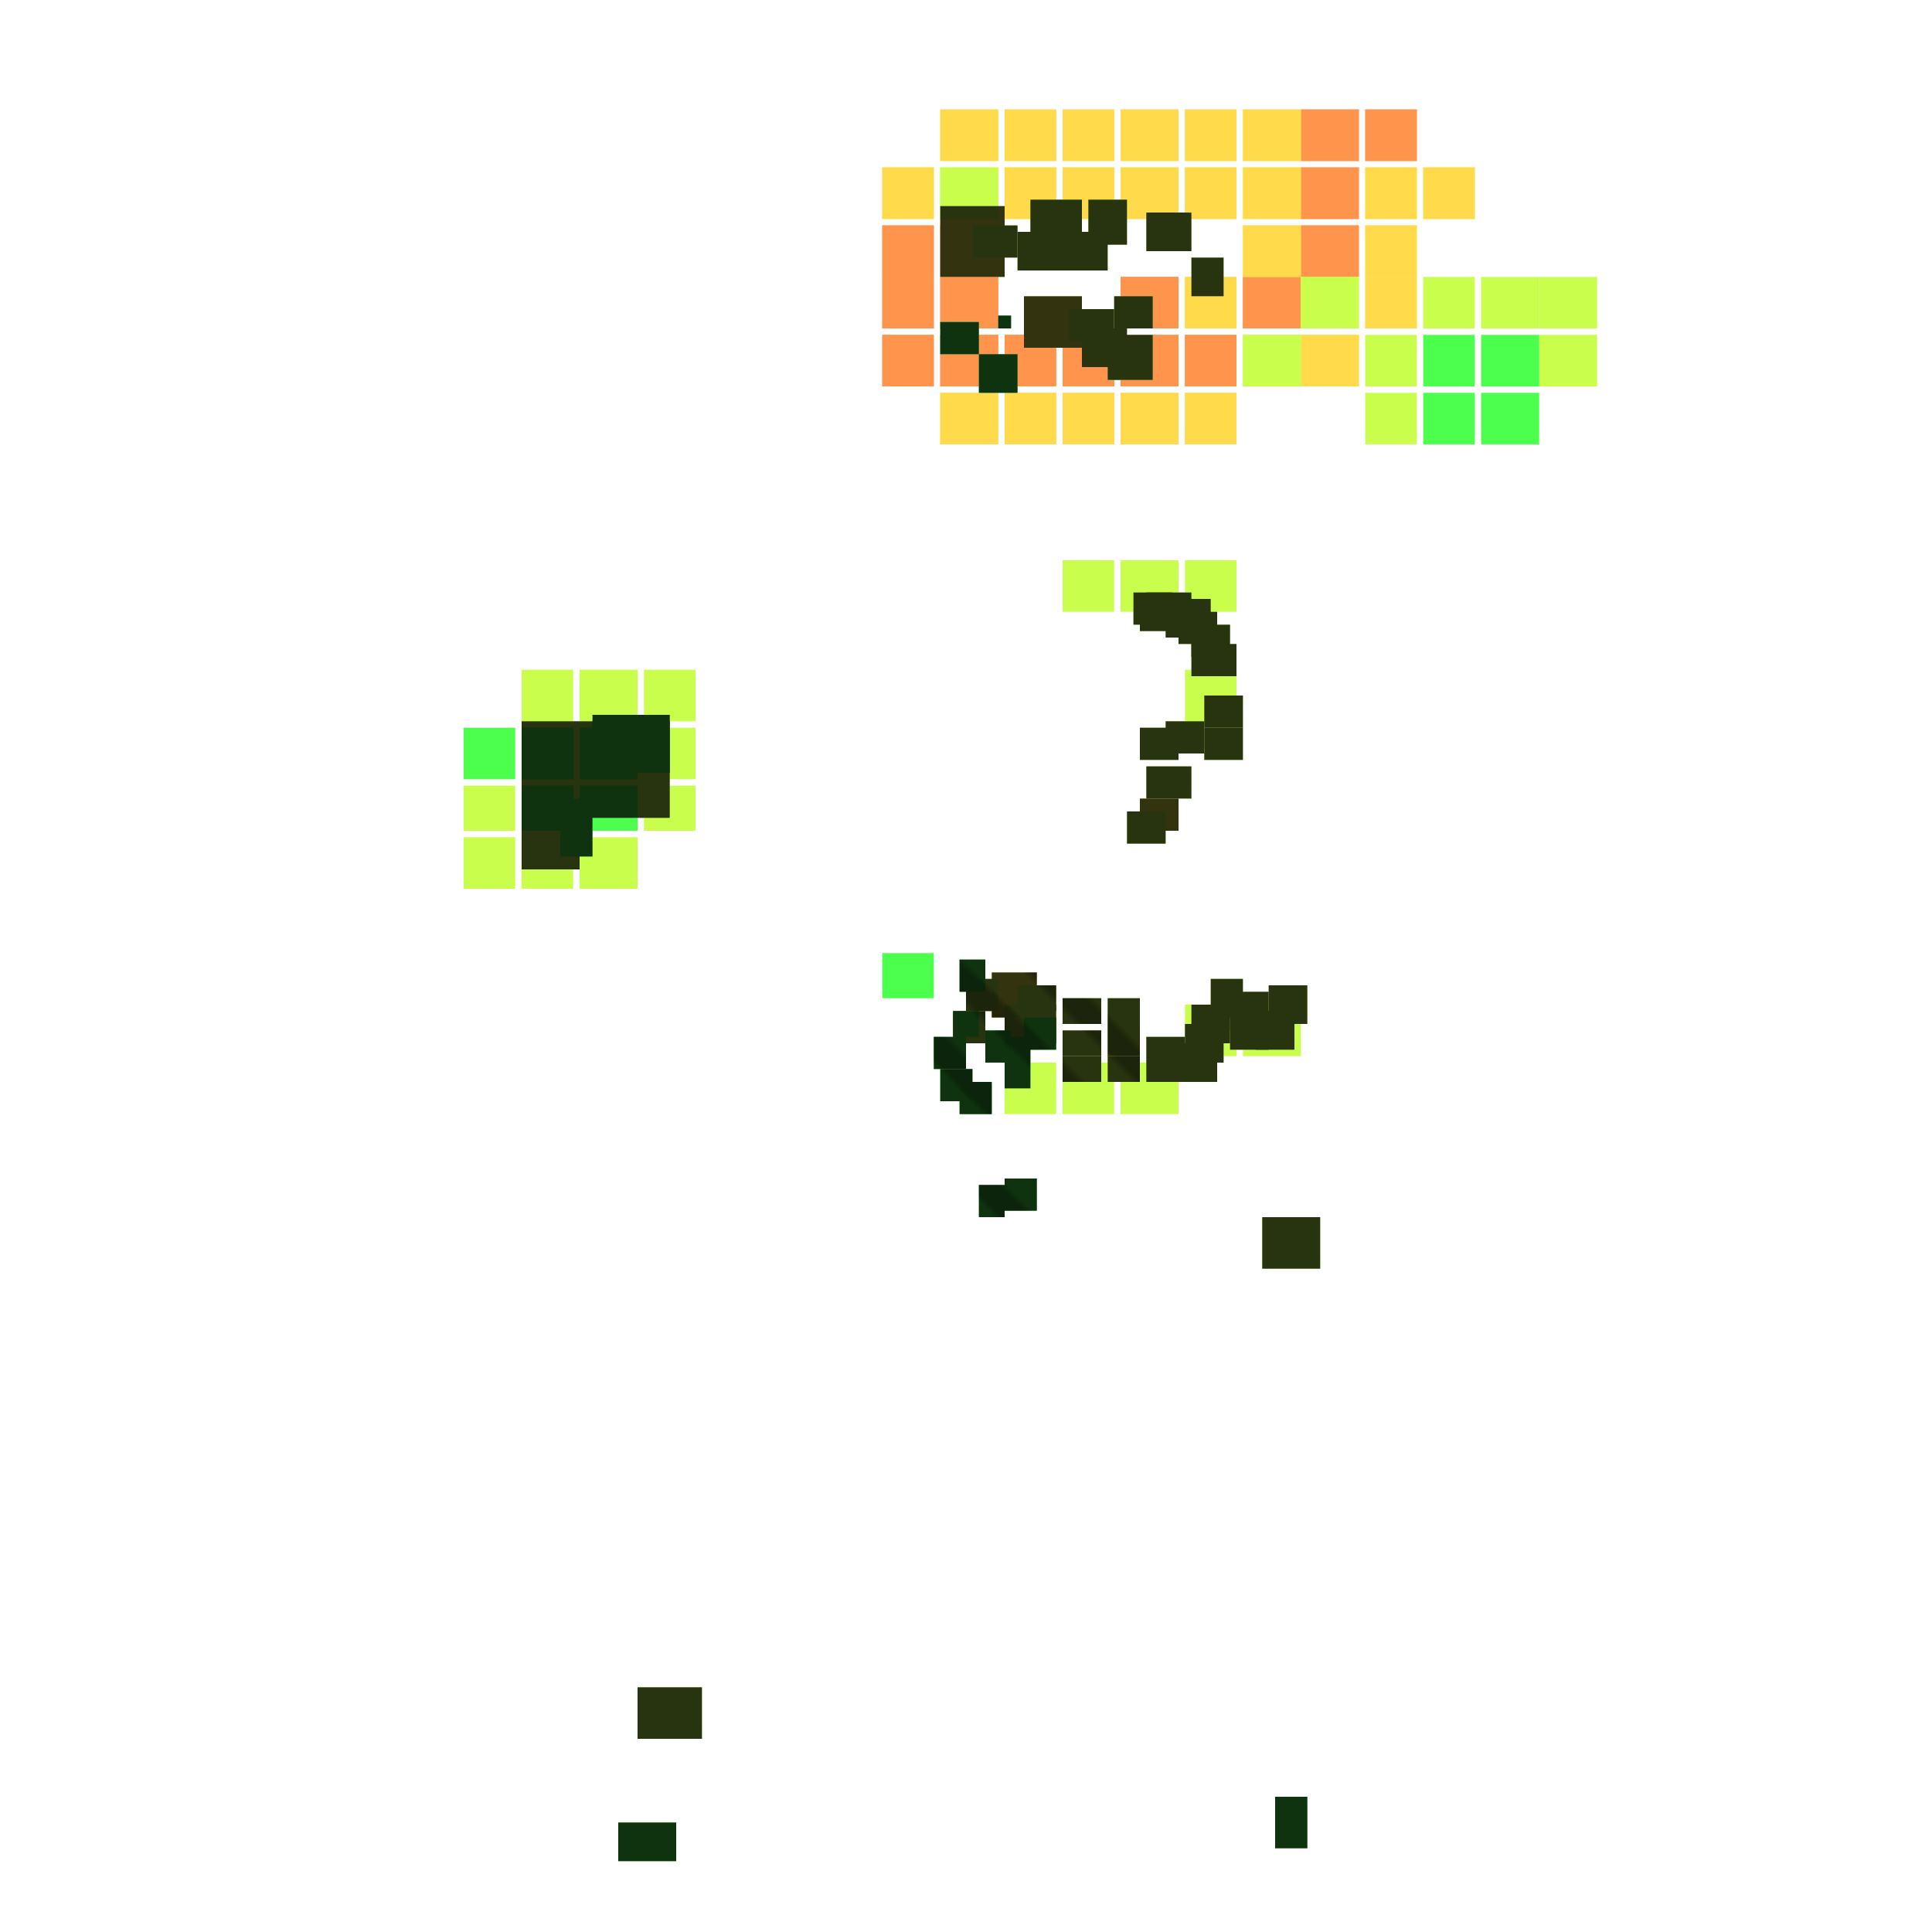 <svg xmlns="http://www.w3.org/2000/svg" width="300" height="300" viewBox="0 0 300 300" class="creatureMap" style="position:absolute;">
<defs>
<filter id="blur" x="-30%" y="-30%" width="160%" height="160%"><feGaussianBlur stdDeviation="3" />
</filter>
<pattern id="pattern-untameable" width="10" height="10" patternTransform="rotate(135)" patternUnits="userSpaceOnUse"><rect width="4" height="10" fill="black"></rect>
</pattern>
<filter id="groupStroke"><feFlood result="outsideColor" flood-color="black"/><feMorphology in="SourceAlpha" operator="dilate" radius="2"/><feComposite result="strokeoutline1" in="outsideColor" operator="in"/><feComposite result="strokeoutline2" in="strokeoutline1" in2="SourceAlpha" operator="out"/><feGaussianBlur in="strokeoutline2" result="strokeblur" stdDeviation="1"/>
</filter>
<style>
.spawningMap-very-common { fill: #0F0;}
.spawningMap-common { fill: #B2FF00;}
.spawningMap-uncommon { fill: #FF0;}
.spawningMap-very-uncommon { fill: #FC0;}
.spawningMap-rare { fill: #F60;}
.spawningMap-very-rare { fill: #F00; }.spawning-map-point {stroke:black; stroke-width:1;}
</style>
</defs>
<g filter="url(#blur)" opacity="0.7">
<g class="spawningMap-rare"><rect x="202" y="35" width="9" height="8" /><rect x="202" y="26" width="9" height="8" /><rect x="202" y="17" width="9" height="8" /><rect x="156" y="52" width="8" height="8" /><rect x="146" y="52" width="9" height="8" /><rect x="146" y="43" width="9" height="8" /><rect x="146" y="35" width="9" height="8" /><rect x="174" y="52" width="9" height="8" /><rect x="174" y="43" width="9" height="8" /><rect x="165" y="52" width="8" height="8" /><rect x="193" y="43" width="9" height="8" /><rect x="184" y="52" width="8" height="8" /><rect x="137" y="52" width="8" height="8" /><rect x="137" y="43" width="8" height="8" /><rect x="137" y="35" width="8" height="8" /><rect x="212" y="17" width="8" height="8" /><rect x="202" y="35" width="9" height="8" /><rect x="202" y="26" width="9" height="8" /><rect x="202" y="17" width="9" height="8" /><rect x="156" y="52" width="8" height="8" /><rect x="146" y="52" width="9" height="8" /><rect x="146" y="43" width="9" height="8" /><rect x="146" y="35" width="9" height="8" /><rect x="174" y="52" width="9" height="8" /><rect x="174" y="43" width="9" height="8" /><rect x="165" y="52" width="8" height="8" /><rect x="193" y="43" width="9" height="8" /><rect x="184" y="52" width="8" height="8" /><rect x="137" y="52" width="8" height="8" /><rect x="137" y="43" width="8" height="8" /><rect x="137" y="35" width="8" height="8" /><rect x="212" y="17" width="8" height="8" />
</g>
<g class="spawningMap-very-uncommon"><rect x="202" y="52" width="9" height="8" /><rect x="221" y="26" width="8" height="8" /><rect x="156" y="61" width="8" height="8" /><rect x="156" y="26" width="8" height="8" /><rect x="156" y="17" width="8" height="8" /><rect x="146" y="61" width="9" height="8" /><rect x="146" y="17" width="9" height="8" /><rect x="174" y="61" width="9" height="8" /><rect x="174" y="26" width="9" height="8" /><rect x="174" y="17" width="9" height="8" /><rect x="165" y="61" width="8" height="8" /><rect x="165" y="26" width="8" height="8" /><rect x="165" y="17" width="8" height="8" /><rect x="193" y="35" width="9" height="8" /><rect x="193" y="26" width="9" height="8" /><rect x="193" y="17" width="9" height="8" /><rect x="184" y="61" width="8" height="8" /><rect x="184" y="43" width="8" height="8" /><rect x="184" y="26" width="8" height="8" /><rect x="184" y="17" width="8" height="8" /><rect x="137" y="26" width="8" height="8" /><rect x="212" y="43" width="8" height="8" /><rect x="212" y="35" width="8" height="8" /><rect x="212" y="26" width="8" height="8" /><rect x="202" y="52" width="9" height="8" /><rect x="221" y="26" width="8" height="8" /><rect x="156" y="61" width="8" height="8" /><rect x="156" y="26" width="8" height="8" /><rect x="156" y="17" width="8" height="8" /><rect x="146" y="61" width="9" height="8" /><rect x="146" y="17" width="9" height="8" /><rect x="174" y="61" width="9" height="8" /><rect x="174" y="26" width="9" height="8" /><rect x="174" y="17" width="9" height="8" /><rect x="165" y="61" width="8" height="8" /><rect x="165" y="26" width="8" height="8" /><rect x="165" y="17" width="8" height="8" /><rect x="193" y="35" width="9" height="8" /><rect x="193" y="26" width="9" height="8" /><rect x="193" y="17" width="9" height="8" /><rect x="184" y="61" width="8" height="8" /><rect x="184" y="43" width="8" height="8" /><rect x="184" y="26" width="8" height="8" /><rect x="184" y="17" width="8" height="8" /><rect x="137" y="26" width="8" height="8" /><rect x="212" y="43" width="8" height="8" /><rect x="212" y="35" width="8" height="8" /><rect x="212" y="26" width="8" height="8" />
</g>
<g class="spawningMap-uncommon"><rect x="159" y="46" width="9" height="8" /><rect x="146" y="32" width="10" height="11" /><rect x="154" y="151" width="7" height="7" /><rect x="177" y="124" width="6" height="5" />
</g>
<g class="spawningMap-common"><rect x="185" y="40" width="5" height="6" /><rect x="173" y="46" width="6" height="5" /><rect x="172" y="52" width="7" height="7" /><rect x="168" y="51" width="7" height="6" /><rect x="166" y="48" width="7" height="5" /><rect x="178" y="33" width="7" height="6" /><rect x="169" y="31" width="6" height="7" /><rect x="165" y="36" width="7" height="6" /><rect x="158" y="36" width="7" height="6" /><rect x="151" y="35" width="7" height="5" /><rect x="160" y="31" width="8" height="8" /><rect x="202" y="43" width="9" height="8" /><rect x="165" y="160" width="6" height="4" /><rect x="165" y="164" width="6" height="4" /><rect x="172" y="164" width="5" height="4" /><rect x="172" y="159" width="5" height="5" /><rect x="172" y="155" width="5" height="4" /><rect x="165" y="155" width="6" height="4" /><rect x="158" y="153" width="6" height="4" /><rect x="156" y="156" width="8" height="6" /><rect x="150" y="152" width="5" height="5" /><rect x="148" y="157" width="5" height="5" /><rect x="187" y="108" width="6" height="5" /><rect x="187" y="113" width="6" height="5" /><rect x="181" y="112" width="6" height="5" /><rect x="177" y="113" width="6" height="5" /><rect x="178" y="119" width="7" height="5" /><rect x="175" y="126" width="6" height="5" /><rect x="176" y="92" width="6" height="5" /><rect x="177" y="93" width="6" height="5" /><rect x="178" y="92" width="7" height="5" /><rect x="181" y="94" width="6" height="5" /><rect x="183" y="95" width="6" height="5" /><rect x="182" y="93" width="6" height="5" /><rect x="185" y="97" width="6" height="5" /><rect x="185" y="100" width="7" height="5" /><rect x="146" y="26" width="9" height="8" /><rect x="193" y="52" width="9" height="8" /><rect x="100" y="122" width="8" height="7" /><rect x="100" y="113" width="8" height="8" /><rect x="100" y="104" width="8" height="8" /><rect x="196" y="189" width="9" height="8" /><rect x="202" y="43" width="9" height="8" /><rect x="212" y="61" width="8" height="8" /><rect x="212" y="52" width="8" height="8" /><rect x="230" y="43" width="9" height="8" /><rect x="221" y="43" width="8" height="8" /><rect x="239" y="52" width="9" height="8" /><rect x="239" y="43" width="9" height="8" /><rect x="146" y="26" width="9" height="8" /><rect x="193" y="52" width="9" height="8" /><rect x="193" y="156" width="9" height="8" /><rect x="184" y="104" width="8" height="8" /><rect x="184" y="87" width="8" height="8" /><rect x="184" y="156" width="8" height="8" /><rect x="90" y="130" width="9" height="8" /><rect x="90" y="104" width="9" height="8" /><rect x="81" y="130" width="8" height="8" /><rect x="81" y="104" width="8" height="8" /><rect x="72" y="130" width="8" height="8" /><rect x="72" y="122" width="8" height="7" /><rect x="156" y="165" width="8" height="8" /><rect x="174" y="87" width="9" height="8" /><rect x="165" y="87" width="8" height="8" /><rect x="165" y="165" width="8" height="8" /><rect x="174" y="165" width="9" height="8" /><rect x="178" y="161" width="6" height="7" /><rect x="185" y="156" width="6" height="6" /><rect x="188" y="152" width="5" height="6" /><rect x="191" y="154" width="6" height="6" /><rect x="191" y="157" width="6" height="6" /><rect x="195" y="157" width="6" height="6" /><rect x="197" y="153" width="6" height="6" /><rect x="184" y="159" width="6" height="6" /><rect x="183" y="162" width="6" height="6" /><rect x="81" y="112" width="23" height="15" /><rect x="81" y="126" width="9" height="9" /><rect x="91" y="116" width="10" height="9" /><rect x="99" y="262" width="10" height="8" />
</g>
<g class="spawningMap-very-common"><rect x="146" y="50" width="6" height="5" /><rect x="152" y="55" width="6" height="6" /><rect x="155" y="49" width="2" height="2" /><rect x="153" y="160" width="4" height="5" /><rect x="149" y="149" width="4" height="5" /><rect x="156" y="165" width="4" height="4" /><rect x="159" y="158" width="5" height="5" /><rect x="156" y="161" width="4" height="4" /><rect x="156" y="183" width="5" height="5" /><rect x="152" y="184" width="4" height="5" /><rect x="149" y="168" width="5" height="5" /><rect x="146" y="166" width="5" height="5" /><rect x="145" y="161" width="5" height="5" /><rect x="148" y="157" width="4" height="4" /><rect x="90" y="113" width="9" height="8" /><rect x="90" y="122" width="9" height="7" /><rect x="137" y="148" width="8" height="7" /><rect x="81" y="113" width="8" height="8" /><rect x="81" y="122" width="8" height="7" /><rect x="230" y="61" width="9" height="8" /><rect x="230" y="52" width="9" height="8" /><rect x="221" y="61" width="8" height="8" /><rect x="221" y="52" width="8" height="8" /><rect x="90" y="113" width="9" height="8" /><rect x="90" y="122" width="9" height="7" /><rect x="81" y="122" width="8" height="7" /><rect x="81" y="113" width="8" height="8" /><rect x="72" y="113" width="8" height="8" /><rect x="198" y="279" width="5" height="8" /><rect x="92" y="111" width="10" height="9" /><rect x="98" y="111" width="6" height="9" /><rect x="87" y="124" width="5" height="9" /><rect x="96" y="283" width="9" height="6" />
</g>
</g>
<g class="spawning-map-point" opacity="0.8">
</g>
<g fill="url(#pattern-untameable)" opacity="0.3"><rect x="154" y="151" width="7" height="7"/><rect x="165" y="160" width="6" height="4"/><rect x="165" y="164" width="6" height="4"/><rect x="172" y="164" width="5" height="4"/><rect x="172" y="159" width="5" height="5"/><rect x="172" y="155" width="5" height="4"/><rect x="165" y="155" width="6" height="4"/><rect x="158" y="153" width="6" height="4"/><rect x="156" y="156" width="8" height="6"/><rect x="150" y="152" width="5" height="5"/><rect x="148" y="157" width="5" height="5"/><rect x="153" y="160" width="4" height="5"/><rect x="149" y="149" width="4" height="5"/><rect x="156" y="165" width="4" height="4"/><rect x="159" y="158" width="5" height="5"/><rect x="156" y="161" width="4" height="4"/><rect x="156" y="183" width="5" height="5"/><rect x="152" y="184" width="4" height="5"/><rect x="149" y="168" width="5" height="5"/><rect x="146" y="166" width="5" height="5"/><rect x="145" y="161" width="5" height="5"/><rect x="148" y="157" width="4" height="4"/>
</g>
<g filter="url(#groupStroke)" opacity="0.8"><rect x="159" y="46" width="9" height="8"/><rect x="146" y="32" width="10" height="11"/><rect x="154" y="151" width="7" height="7"/><rect x="177" y="124" width="6" height="5"/><rect x="185" y="40" width="5" height="6"/><rect x="173" y="46" width="6" height="5"/><rect x="172" y="52" width="7" height="7"/><rect x="168" y="51" width="7" height="6"/><rect x="166" y="48" width="7" height="5"/><rect x="178" y="33" width="7" height="6"/><rect x="169" y="31" width="6" height="7"/><rect x="165" y="36" width="7" height="6"/><rect x="158" y="36" width="7" height="6"/><rect x="151" y="35" width="7" height="5"/><rect x="160" y="31" width="8" height="8"/><rect x="165" y="160" width="6" height="4"/><rect x="165" y="164" width="6" height="4"/><rect x="172" y="164" width="5" height="4"/><rect x="172" y="159" width="5" height="5"/><rect x="172" y="155" width="5" height="4"/><rect x="165" y="155" width="6" height="4"/><rect x="158" y="153" width="6" height="4"/><rect x="156" y="156" width="8" height="6"/><rect x="150" y="152" width="5" height="5"/><rect x="148" y="157" width="5" height="5"/><rect x="187" y="108" width="6" height="5"/><rect x="187" y="113" width="6" height="5"/><rect x="181" y="112" width="6" height="5"/><rect x="177" y="113" width="6" height="5"/><rect x="178" y="119" width="7" height="5"/><rect x="175" y="126" width="6" height="5"/><rect x="176" y="92" width="6" height="5"/><rect x="177" y="93" width="6" height="5"/><rect x="178" y="92" width="7" height="5"/><rect x="181" y="94" width="6" height="5"/><rect x="183" y="95" width="6" height="5"/><rect x="182" y="93" width="6" height="5"/><rect x="185" y="97" width="6" height="5"/><rect x="185" y="100" width="7" height="5"/><rect x="196" y="189" width="9" height="8"/><rect x="178" y="161" width="6" height="7"/><rect x="185" y="156" width="6" height="6"/><rect x="188" y="152" width="5" height="6"/><rect x="191" y="154" width="6" height="6"/><rect x="191" y="157" width="6" height="6"/><rect x="195" y="157" width="6" height="6"/><rect x="197" y="153" width="6" height="6"/><rect x="184" y="159" width="6" height="6"/><rect x="183" y="162" width="6" height="6"/><rect x="81" y="112" width="23" height="15"/><rect x="81" y="126" width="9" height="9"/><rect x="91" y="116" width="10" height="9"/><rect x="99" y="262" width="10" height="8"/><rect x="146" y="50" width="6" height="5"/><rect x="152" y="55" width="6" height="6"/><rect x="155" y="49" width="2" height="2"/><rect x="153" y="160" width="4" height="5"/><rect x="149" y="149" width="4" height="5"/><rect x="156" y="165" width="4" height="4"/><rect x="159" y="158" width="5" height="5"/><rect x="156" y="161" width="4" height="4"/><rect x="156" y="183" width="5" height="5"/><rect x="152" y="184" width="4" height="5"/><rect x="149" y="168" width="5" height="5"/><rect x="146" y="166" width="5" height="5"/><rect x="145" y="161" width="5" height="5"/><rect x="148" y="157" width="4" height="4"/><rect x="198" y="279" width="5" height="8"/><rect x="92" y="111" width="10" height="9"/><rect x="98" y="111" width="6" height="9"/><rect x="87" y="124" width="5" height="9"/><rect x="96" y="283" width="9" height="6"/>
</g>
</svg>